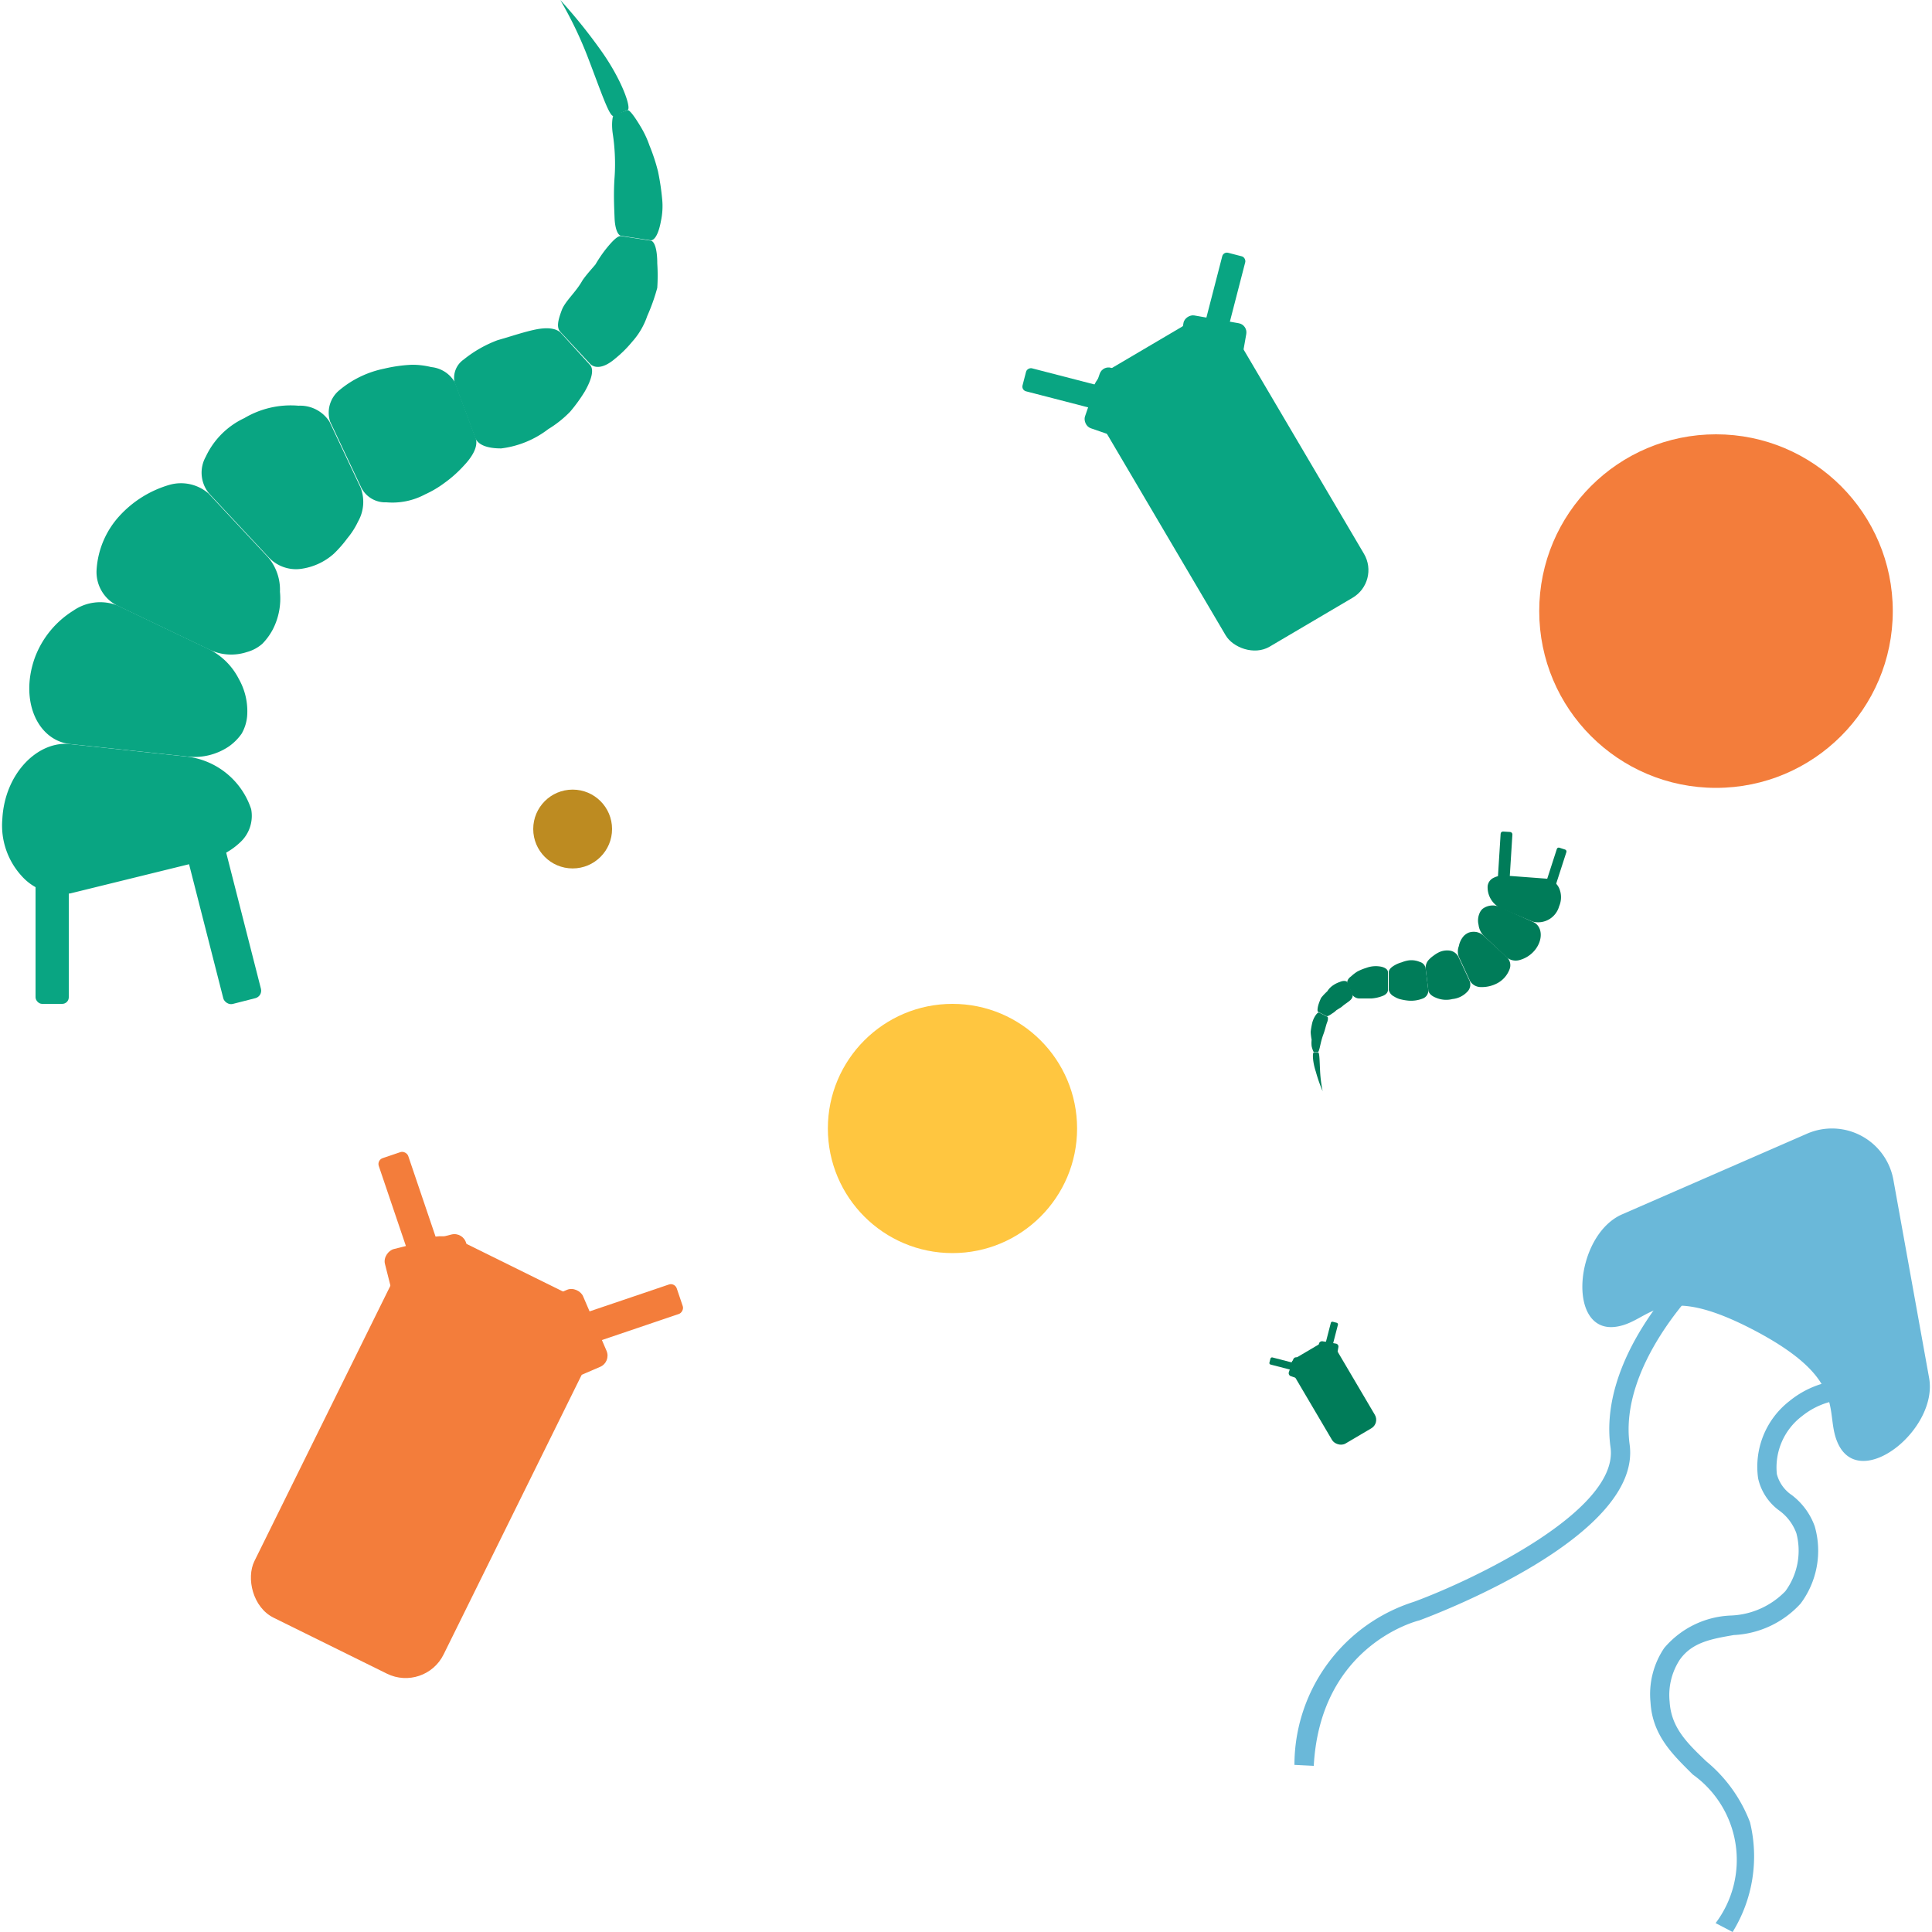 <svg id="Layer_1" width="10%" height="10%" data-name="Layer 1" xmlns="http://www.w3.org/2000/svg" viewBox="0 0 100 100"><defs><style>.cls-1{fill:#09a582;}.cls-2{fill:#f37d3b;}.cls-3{fill:#ffc640;}.cls-4{fill:#bd8b21;}.cls-5{fill:#007c59;}.cls-6{fill:#6ab8d9;}</style></defs><title>plankton</title><path class="cls-1" d="M13,41.88a1.86,1.86,0,0,1-.57,1.72,3.63,3.63,0,0,1-.93.64,9,9,0,0,1-1.26.38L3.65,46.24a2.79,2.79,0,0,1-2.53-.9,3.87,3.87,0,0,1-1-2.93C.24,40,2,38.3,3.67,38.52l6,.64A4,4,0,0,1,13,41.88Z"/><path class="cls-1" d="M12.79,37.09a2.22,2.22,0,0,1-.28.88,2.67,2.67,0,0,1-.67.67,3.18,3.18,0,0,1-2.13.52l-6-.64C2,38.39,1,36.35,1.79,34.08a4.86,4.86,0,0,1,2-2.47,2.44,2.44,0,0,1,2.29-.27l4.79,2.29a3.5,3.5,0,0,1,1.49,1.51A3.38,3.38,0,0,1,12.79,37.09Z"/><path class="cls-1" d="M14.12,32.58a3.21,3.21,0,0,1-.54.74,2,2,0,0,1-.8.43,2.61,2.61,0,0,1-1.93-.12L6.06,31.34A1.94,1.94,0,0,1,5,29.48a4.54,4.54,0,0,1,1.17-2.76,5.63,5.63,0,0,1,2.62-1.63,2.18,2.18,0,0,1,2,.45l3.1,3.32a2.59,2.59,0,0,1,.6,1.77A3.49,3.49,0,0,1,14.12,32.58Z"/><path class="cls-1" d="M17.28,28.66a3.19,3.19,0,0,1-1.75.79,1.93,1.93,0,0,1-1.61-.59l-3.1-3.32a1.69,1.69,0,0,1-.17-1.9,4.14,4.14,0,0,1,2-2h0A4.7,4.7,0,0,1,15.45,21a1.8,1.8,0,0,1,1.6.82l1.62,3.43A2.06,2.06,0,0,1,18.53,27a4,4,0,0,1-.55.86A6.24,6.24,0,0,1,17.28,28.66Z"/><path class="cls-1" d="M22,25.59A3.59,3.59,0,0,1,20,26a1.39,1.39,0,0,1-1.29-.74l-1.62-3.43a1.5,1.5,0,0,1,.46-1.62,5.23,5.23,0,0,1,2.34-1.13,7.67,7.67,0,0,1,1.43-.2,4.08,4.08,0,0,1,1,.12,1.59,1.59,0,0,1,1.23.8l1.06,2.85c.15.39-.08.9-.6,1.45A6.35,6.35,0,0,1,23,25,5.34,5.34,0,0,1,22,25.59Z"/><path class="cls-1" d="M28.38,22.21a5,5,0,0,1-2.44,1c-.7,0-1.2-.17-1.35-.56l-1.06-2.85A1.15,1.15,0,0,1,24,18.61a6.28,6.28,0,0,1,1.75-1c.79-.23,1.44-.45,2-.56s1-.07,1.26.16l1.53,1.68c.21.23.1.72-.27,1.37a8.23,8.23,0,0,1-.76,1.05A5.67,5.67,0,0,1,28.38,22.21Z"/><path class="cls-1" d="M33.5,16.36a3.84,3.84,0,0,1-.78,1.33,6.1,6.1,0,0,1-.89.88c-.55.47-1,.52-1.27.28L29,17.17c-.21-.23-.11-.61.07-1.1s.73-.93,1.08-1.56c.2-.29.45-.56.67-.82a7.15,7.15,0,0,1,.51-.76c.35-.44.64-.74.82-.71l1.5.23c.23,0,.37.46.37,1.18a9.71,9.71,0,0,1,0,1.27A10.12,10.12,0,0,1,33.5,16.36Z"/><path class="cls-1" d="M34.06,8.88a12.7,12.7,0,0,1,.21,1.39,3.67,3.67,0,0,1-.06,1.17c-.12.66-.32,1-.53,1l-1.5-.23c-.21,0-.35-.4-.37-.93s-.06-1.26,0-2.1,0-1.64-.09-2.23,0-1,.05-1l.72-.25c.1,0,.33.29.66.84a5.14,5.14,0,0,1,.47,1A9.69,9.69,0,0,1,34.06,8.88Z"/><path class="cls-1" d="M31.11,2.62c1.09,1.53,1.59,3,1.37,3.08L31.76,6c-.21.08-.66-1.28-1.32-3h0A20.3,20.3,0,0,0,29,0,27.84,27.84,0,0,1,31.11,2.62Z"/><circle class="cls-2" cx="88.82" cy="31.63" r="9.15"/><circle class="cls-3" cx="49.3" cy="58.41" r="6.45"/><circle class="cls-4" cx="29.64" cy="42.91" r="2.04"/><rect class="cls-2" x="16.45" y="64.53" width="10.92" height="21.77" rx="2.19" ry="2.19" transform="translate(35.66 -1.9) rotate(26.28)"/><rect class="cls-2" x="27.75" y="66.96" width="3.16" height="4.34" rx="0.63" ry="0.63" transform="translate(-24.92 17.21) rotate(-23.27)"/><rect class="cls-2" x="20.67" y="63.64" width="3.16" height="4.34" rx="0.63" ry="0.63" transform="translate(-36.1 103.49) rotate(-104.17)"/><rect class="cls-2" x="31.73" y="65.25" width="1.61" height="5.58" rx="0.32" ry="0.32" transform="translate(86.54 15.39) rotate(71.28)"/><rect class="cls-2" x="20.35" y="59.63" width="1.61" height="5.58" rx="0.32" ry="0.32" transform="translate(61.23 114.76) rotate(161.28)"/><rect class="cls-1" x="59.5" y="16.78" width="8.31" height="16.57" rx="1.66" ry="1.66" transform="translate(-3.91 35.79) rotate(-30.51)"/><rect class="cls-1" x="61.55" y="16.07" width="2.41" height="3.3" rx="0.48" ry="0.48" transform="translate(34.47 76.47) rotate(-80.06)"/><rect class="cls-1" x="56.48" y="19.19" width="2.41" height="3.3" rx="0.48" ry="0.48" transform="translate(105.41 59.36) rotate(-160.96)"/><rect class="cls-1" x="62.78" y="13.1" width="1.23" height="4.25" rx="0.25" ry="0.25" transform="translate(5.82 -15.37) rotate(14.49)"/><rect class="cls-1" x="54.46" y="18" width="1.23" height="4.25" rx="0.25" ry="0.25" transform="translate(88.34 -28.16) rotate(104.49)"/><rect class="cls-5" x="67.73" y="69.56" width="2.57" height="5.12" rx="0.51" ry="0.51" transform="translate(-27.06 45.02) rotate(-30.51)"/><rect class="cls-5" x="68.36" y="69.34" width="0.74" height="1.02" rx="0.15" ry="0.15" transform="translate(-11.93 125.49) rotate(-80.06)"/><rect class="cls-5" x="66.79" y="70.3" width="0.74" height="1.02" rx="0.15" ry="0.15" transform="translate(107.56 159.66) rotate(-160.96)"/><rect class="cls-5" x="68.74" y="68.42" width="0.38" height="1.31" rx="0.08" ry="0.08" transform="translate(19.47 -15.05) rotate(14.49)"/><rect class="cls-5" x="66.17" y="69.93" width="0.38" height="1.31" rx="0.08" ry="0.08" transform="translate(151.31 24) rotate(104.49)"/><path class="cls-6" d="M83.72,68.66c1.77-.31,2.16-2.42,7.2.26,4.85,2.59,3.45,4.21,4.23,5.83,1.17,2.44,5.18-.77,4.7-3.43L98,61.06a3.23,3.23,0,0,0-4.47-2.38l-9.56,4.17C81.47,63.93,81.06,69.14,83.72,68.66Z"/><path class="cls-6" d="M68,91.4l-1-.05a8.86,8.86,0,0,1,6.18-8.44c3-1.1,10.64-4.71,10.18-8-.64-4.61,3.72-8.9,3.91-9.08l.69.72s-4.18,4.11-3.61,8.22c.64,4.68-9.7,8.66-10.88,9.1C73.22,83.93,68.34,85.22,68,91.4Z"/><path class="cls-6" d="M89.68,100l-.88-.46a5.43,5.43,0,0,0-1.18-7.69c-1-1-2.09-2-2.19-3.74a4.27,4.27,0,0,1,.71-2.81,4.76,4.76,0,0,1,3.43-1.68,4.14,4.14,0,0,0,2.84-1.26,3.54,3.54,0,0,0,.57-3,2.51,2.51,0,0,0-.88-1.17A2.81,2.81,0,0,1,91,76.52a4.3,4.3,0,0,1,1.62-4,4.87,4.87,0,0,1,3.72-1.06l-.13,1a3.91,3.91,0,0,0-2.94.84,3.33,3.33,0,0,0-1.3,3,1.89,1.89,0,0,0,.78,1.09A3.53,3.53,0,0,1,93.93,79a4.57,4.57,0,0,1-.73,4,5,5,0,0,1-3.46,1.63c-1.15.2-2.15.37-2.79,1.27a3.34,3.34,0,0,0-.53,2.18c.08,1.35.92,2.15,1.89,3.08a7.59,7.59,0,0,1,2.27,3.16A7.45,7.45,0,0,1,89.68,100Z"/><rect class="cls-1" x="1.84" y="44.16" width="1.72" height="7.8" rx="0.34" ry="0.34"/><rect class="cls-1" x="10.44" y="42.39" width="2.01" height="9.57" rx="0.4" ry="0.4" transform="translate(-11.31 4.3) rotate(-14.32)"/><path class="cls-5" d="M77,45.87a.54.54,0,0,1,.32-.44,1.06,1.06,0,0,1,.33-.1,2.77,2.77,0,0,1,.4,0l2,.15a.86.86,0,0,1,.65.49,1.18,1.18,0,0,1,0,.94,1.13,1.13,0,0,1-1.38.79L77.66,47A1.2,1.2,0,0,1,77,45.87Z"/><path class="cls-5" d="M76.58,47.27a.63.63,0,0,1,.16-.23.88.88,0,0,1,.92-.08l1.67.75c.48.19.58.87.13,1.45a1.55,1.55,0,0,1-.8.53.74.74,0,0,1-.68-.14l-1.17-1.1a1,1,0,0,1-.28-.58A.94.94,0,0,1,76.58,47.27Z"/><path class="cls-5" d="M75.77,48.44a.87.87,0,0,1,.23-.16.76.76,0,0,1,.27-.05.74.74,0,0,1,.54.22L78,49.55a.57.57,0,0,1,.13.63,1.36,1.36,0,0,1-.59.69,1.71,1.71,0,0,1-.91.22.65.65,0,0,1-.54-.31l-.58-1.25a.77.77,0,0,1,0-.56A1.1,1.1,0,0,1,75.77,48.44Z"/><path class="cls-5" d="M74.5,49.28a1,1,0,0,1,.58-.07.6.6,0,0,1,.41.32l.58,1.25a.52.52,0,0,1-.13.56,1.22,1.22,0,0,1-.76.37h0a1.34,1.34,0,0,1-.86-.07c-.23-.09-.37-.23-.39-.38l-.14-1.14a.62.62,0,0,1,.19-.47,1.59,1.59,0,0,1,.24-.2A1.61,1.61,0,0,1,74.5,49.28Z"/><path class="cls-5" d="M72.85,49.72a1.1,1.1,0,0,1,.64.07.41.41,0,0,1,.3.33l.14,1.14a.44.44,0,0,1-.28.42,1.65,1.65,0,0,1-.78.11,2.74,2.74,0,0,1-.43-.08,1.2,1.2,0,0,1-.28-.13.52.52,0,0,1-.28-.34l0-.92c0-.12.11-.25.31-.36a1.5,1.5,0,0,1,.36-.15A1.69,1.69,0,0,1,72.85,49.72Z"/><path class="cls-5" d="M70.71,50.1a1.42,1.42,0,0,1,.8-.06c.2.05.33.15.33.28l0,.92c0,.12-.09.23-.25.3a2,2,0,0,1-.6.14c-.25,0-.45,0-.63,0a.44.44,0,0,1-.34-.16l-.29-.63c0-.08,0-.21.21-.36a2.09,2.09,0,0,1,.31-.24A2.61,2.61,0,0,1,70.71,50.1Z"/><path class="cls-5" d="M68.7,51.31A1,1,0,0,1,69,51a1.34,1.34,0,0,1,.34-.17c.2-.09.35-.06.39,0l.29.63c0,.08,0,.19-.13.31s-.29.2-.45.35l-.27.17a1.09,1.09,0,0,1-.22.17c-.14.1-.25.16-.3.13l-.41-.21c-.06,0-.06-.16,0-.37a2.9,2.9,0,0,1,.14-.36A2.77,2.77,0,0,1,68.7,51.31Z"/><path class="cls-5" d="M67.84,53.41a4.08,4.08,0,0,1,.07-.42,1.27,1.27,0,0,1,.12-.33c.1-.18.19-.27.25-.25l.41.21c.06,0,.06.15,0,.3s-.1.37-.19.61-.14.47-.18.65-.08.28-.11.28H68s-.07-.12-.11-.31a1.44,1.44,0,0,1,0-.33A2.94,2.94,0,0,1,67.84,53.41Z"/><path class="cls-5" d="M68.11,55.48c-.18-.54-.18-1-.11-1h.23c.07,0,.07.43.1,1h0a6.86,6.86,0,0,0,.13,1A7.74,7.74,0,0,1,68.11,55.48Z"/><rect class="cls-5" x="80.24" y="43.88" width="0.52" height="2.36" rx="0.1" ry="0.1" transform="translate(143.24 112.68) rotate(-162.09)"/><rect class="cls-5" x="77.6" y="43.05" width="0.61" height="2.89" rx="0.12" ry="0.12" transform="translate(152.86 93.78) rotate(-176.41)"/></svg>
